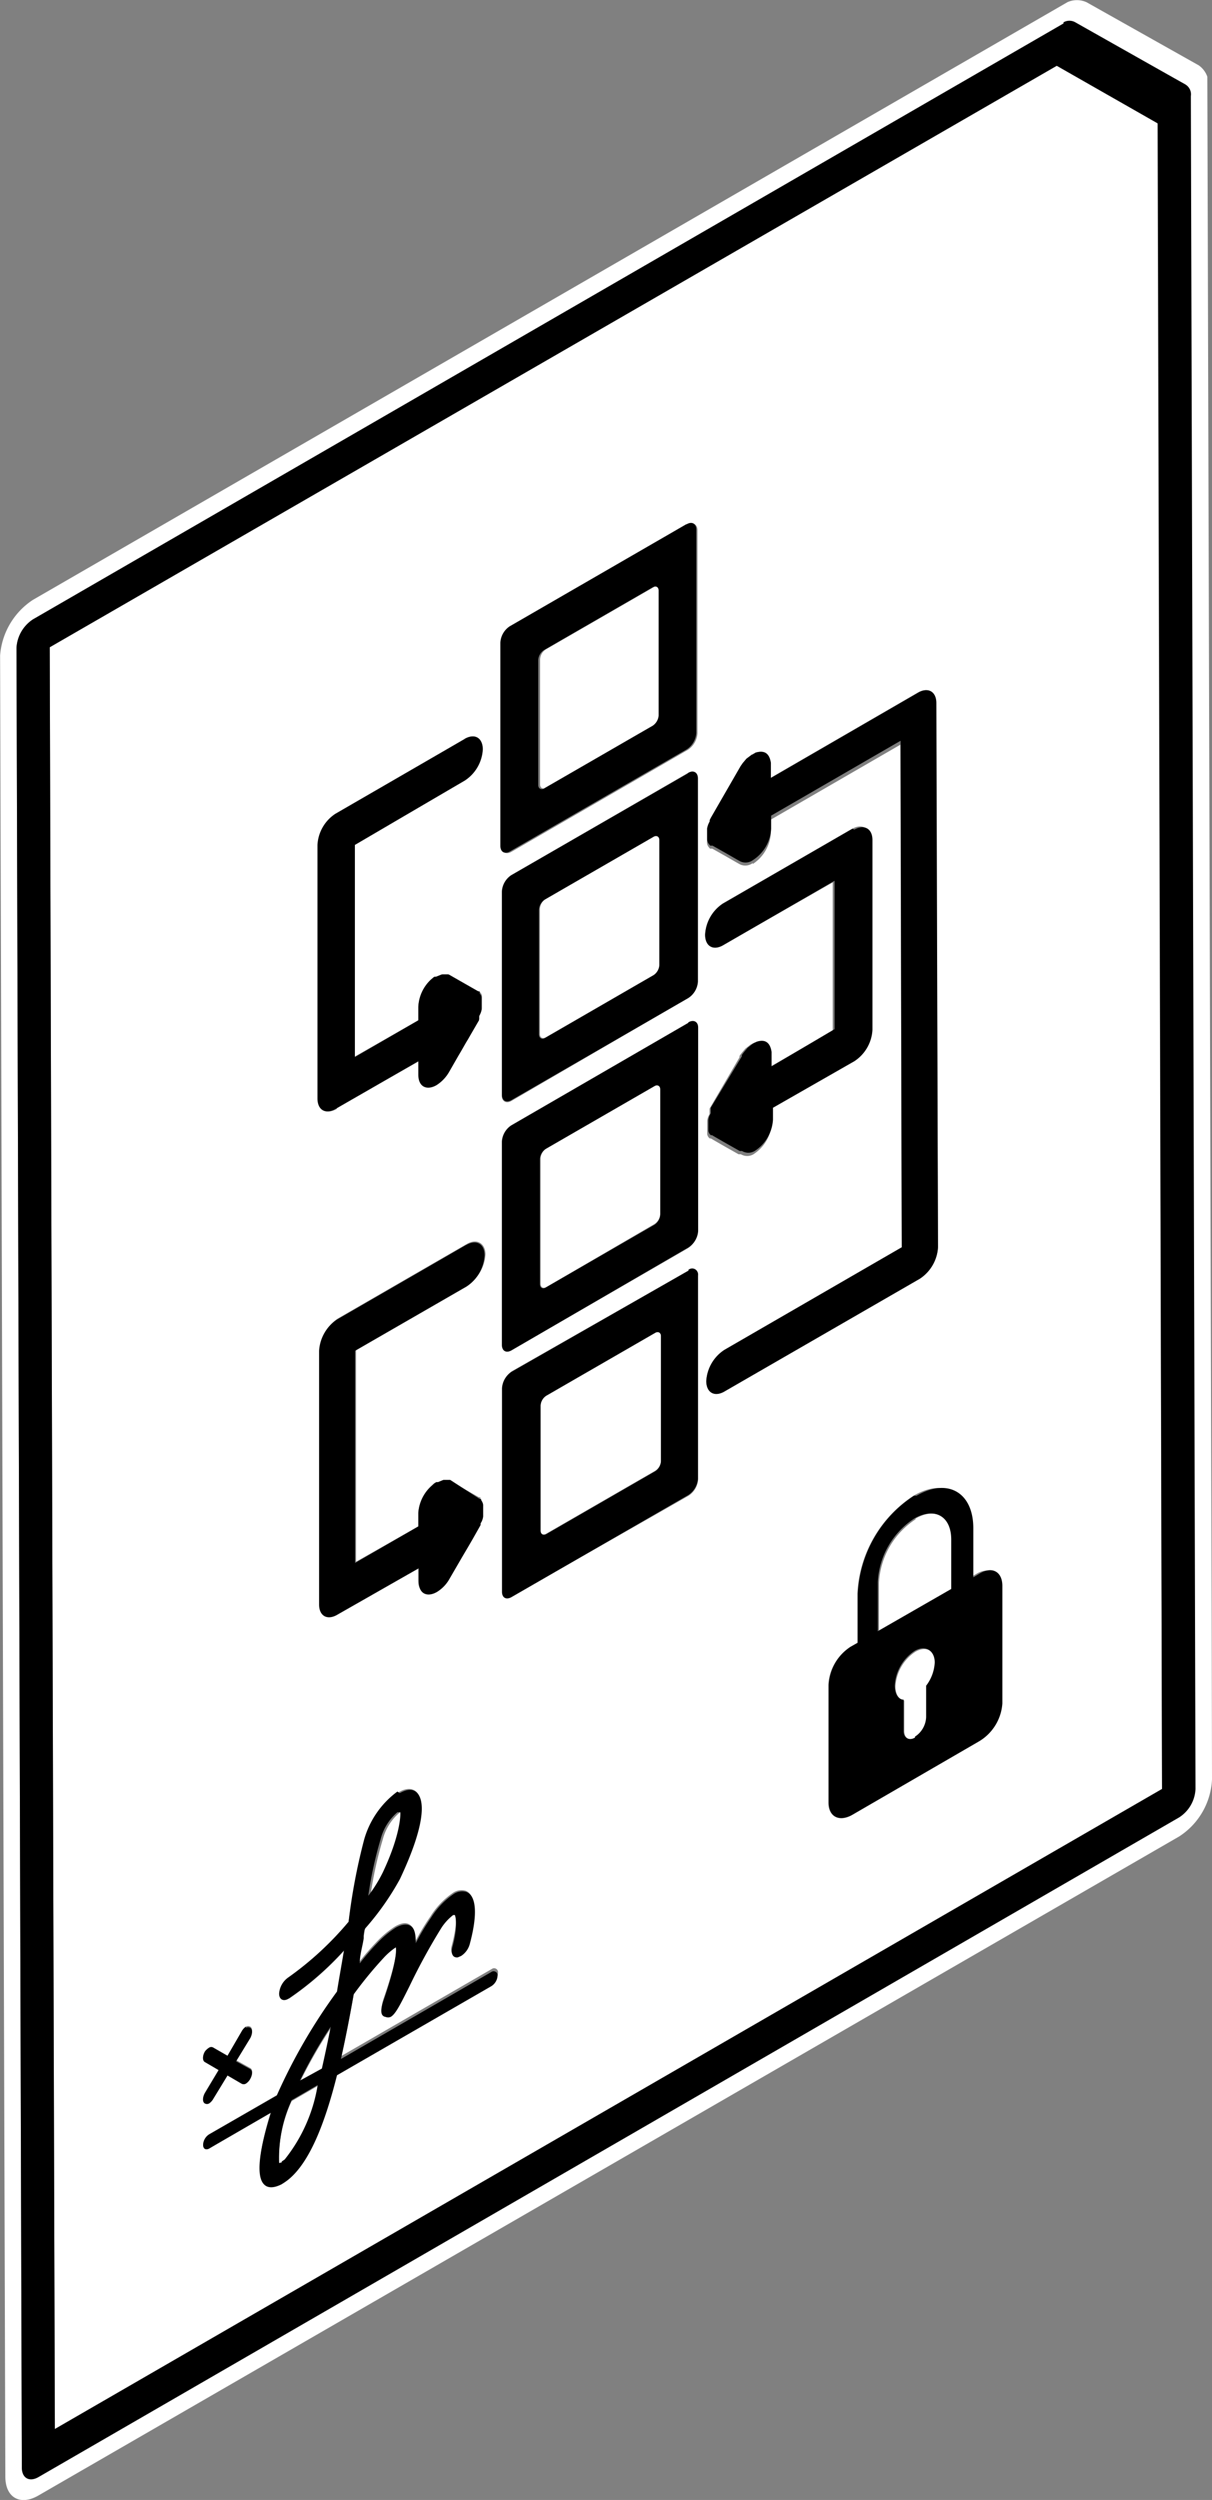 <svg xmlns="http://www.w3.org/2000/svg" xmlns:xlink="http://www.w3.org/1999/xlink" viewBox="0 0 52.15 107.49"><rect x="0" y="0" width="52.15" height="107.49" fill="#808080" stroke="none"/><defs><style>.cls-1{fill:none;}.cls-2{isolation:isolate;}.cls-3{clip-path:url(#clip-path);}.cls-4{fill:#fff;}</style><clipPath id="clip-path" transform="translate(0 -3.37)"><polygon class="cls-1" points="0.23 111.49 0 29.98 51.93 0 52.16 81.51 0.23 111.49"/></clipPath></defs><title>workflow</title><g id="Layer_2" data-name="Layer 2"><g id="Layer_2-2" data-name="Layer 2"><g class="cls-2"><g class="cls-3"><path class="cls-4" d="M13.67,93.06l-1.12.65A5.94,5.94,0,0,0,12,96.39s0,0,.11,0l.13-.09a6.89,6.89,0,0,0,1.42-3.2m.56-2.51a20.81,20.81,0,0,0-1.34,2.35l1-.55c.13-.58.26-1.18.38-1.8m25.13-16.2a1.91,1.91,0,0,0-.86,1.49c0,.35.15.56.38.61V77.8c0,.31.22.44.49.28a1.05,1.05,0,0,0,.48-.84V75.89a1.79,1.79,0,0,0,.37-1c0-.55-.39-.77-.86-.5m0-5.69a3.47,3.47,0,0,0-1.57,2.73v2.12l3.17-1.82V69.57c0-1-.71-1.41-1.59-.91M17.19,81.31a2.26,2.26,0,0,0-.72,1.15,17,17,0,0,0-.53,2.42,6.21,6.21,0,0,0,.62-1c.8-1.69.85-2.42.75-2.59s0,0-.12,0m11-20.63-4.68,2.7a.54.54,0,0,0-.25.43l0,5.38c0,.16.11.22.25.14l4.68-2.7a.54.54,0,0,0,.25-.43l0-5.38c0-.16-.11-.22-.25-.14m0-10.61-4.68,2.7a.56.56,0,0,0-.25.43l0,5.38c0,.16.11.23.25.15L28.16,56a.56.56,0,0,0,.25-.44l0-5.38c0-.15-.11-.22-.25-.14m0-10.72-4.68,2.7a.56.56,0,0,0-.25.44v5.37c0,.16.12.22.26.14l4.68-2.7a.57.57,0,0,0,.25-.43l0-5.38c0-.15-.11-.22-.25-.14m0-10.73-4.68,2.7a.54.54,0,0,0-.25.43v5.38c0,.15.12.22.26.14l4.68-2.7a.59.59,0,0,0,.25-.43l0-5.38c0-.16-.11-.22-.25-.14M9.79,91.76l.61-1.05a.59.59,0,0,1,.18-.2.19.19,0,0,1,.19,0c.1.06.1.25,0,.44l-.61,1,.61.34c.11.06.11.25,0,.44a.55.55,0,0,1-.18.19.19.19,0,0,1-.19,0l-.6-.35-.61,1a.59.59,0,0,1-.18.2.19.19,0,0,1-.19,0c-.1-.06-.1-.25,0-.43l.6-1-.6-.35c-.11-.06-.11-.25,0-.43A.57.57,0,0,1,9,91.43a.17.17,0,0,1,.18,0l.61.35M36.64,81.42c-.53.3-1,.06-1-.54l0-5.06a2.08,2.08,0,0,1,.95-1.64l.3-.17V71.89a5.33,5.33,0,0,1,2.42-4.21c1.34-.78,2.44-.14,2.44,1.4V71.2l.3-.18c.53-.3.95,0,.95.55l0,5.05a2.06,2.06,0,0,1-1,1.63l-5.47,3.17M12.43,89.29c-.22.13-.4,0-.4-.22a.91.91,0,0,1,.39-.69A13.7,13.7,0,0,0,15,86a25.7,25.7,0,0,1,.74-3.52,3.88,3.88,0,0,1,1.43-2.06c.35-.2.67-.17.83.1s.31,1.19-.82,3.59a11.66,11.66,0,0,1-1.49,2.12c0,.14,0,.28-.07.43-.05.35-.12.71-.17,1.08a10.3,10.3,0,0,1,.75-.87,4.23,4.23,0,0,1,.8-.67c.23-.13.46-.2.64-.07s.24.35.22.74a9.56,9.56,0,0,1,.66-1.1,3.42,3.42,0,0,1,.95-1,.66.66,0,0,1,.55-.11c.45.15.51,1,.16,2.26a.88.88,0,0,1-.37.5l-.14.06c-.21,0-.31-.18-.23-.46.26-1,.18-1.34.1-1.36s0,0-.07,0a2.24,2.24,0,0,0-.5.54,26.5,26.5,0,0,0-1.33,2.44c-.41.82-.6,1.2-.81,1.32a.28.28,0,0,1-.22,0c-.21,0-.24-.27-.09-.7.66-1.91.54-2.26.53-2.29l0,0a2.92,2.92,0,0,0-.53.46,17.08,17.08,0,0,0-1.28,1.56c-.17,1-.35,1.89-.55,2.78l6.47-3.74a.17.17,0,0,1,.27.15.57.57,0,0,1-.27.46l-6.64,3.83c-.52,2.07-1.18,3.76-2.11,4.5a2.79,2.79,0,0,1-.28.19c-.4.23-.63.16-.75,0-.45-.45,0-2.09.3-3.08L9,95.75c-.15.08-.26,0-.26-.16A.56.56,0,0,1,9,95.14l2.92-1.69A24,24,0,0,1,14.52,89c.1-.62.21-1.22.3-1.77a13.25,13.25,0,0,1-2.39,2.08M22.05,72c-.23.13-.4,0-.41-.23l0-8.74a.91.91,0,0,1,.4-.71L29.63,58a.25.25,0,0,1,.41.23l0,8.75a.91.91,0,0,1-.41.7L22.05,72m-7.51.76c-.43.25-.78,0-.78-.44l0-10.91a1.74,1.74,0,0,1,.78-1.35l5.56-3.21c.44-.25.78,0,.79.44a1.72,1.72,0,0,1-.78,1.35l-4.79,2.76,0,9.12L18,69v-.58a1.72,1.72,0,0,1,.59-1.19.49.49,0,0,1,.14-.11.09.09,0,0,1,.07,0l.24-.1h.16l.08,0h.05l1.28.73.06,0,0,.06h0l0,0a.34.34,0,0,1,.09.2v.27l0,.14v.08a.68.68,0,0,1-.11.3l0,.07-.05.09-.3.53-.18.31-.26.44-.54.93a1.55,1.55,0,0,1-.55.58c-.4.23-.78.1-.78-.44v-.58l-3.51,2M22,61.43c-.23.13-.4,0-.41-.23l0-8.74a.9.9,0,0,1,.4-.7l7.61-4.4c.22-.12.41,0,.41.23l0,8.75a.91.91,0,0,1-.41.7L22,61.43M31.12,44c-.43.25-.78.05-.78-.45a1.71,1.71,0,0,1,.77-1.34L36.68,39c.43-.24.78,0,.78.45l0,8.16A1.72,1.72,0,0,1,36.71,49l-3.5,2v.59A1.72,1.72,0,0,1,32.42,53a.53.53,0,0,1-.54,0l-.1,0-.55-.31-.54-.31-.1-.06-.05,0,0,0a.29.29,0,0,1-.11-.18V52l0-.13v-.3a.63.63,0,0,1,.1-.29l0-.06,0-.08,0-.1,1.29-2.21,0-.06.09-.12.16-.19.23-.18.16-.08c.37-.12.58,0,.64.44v.62l2.73-1.57,0-6.38L31.12,44m1.27-3.52a.54.54,0,0,1-.54.06l-.11-.06-.54-.31-.55-.31-.1,0,0,0-.05-.06,0,0a.33.33,0,0,1-.08-.21v-.25l0-.14V39a.89.89,0,0,1,.11-.3l0-.06.05-.1,1.28-2.22,0,0,.09-.13.16-.19.24-.18h0l.15-.09c.38-.11.59,0,.65.44v.65l6.34-3.67c.43-.25.78,0,.78.45L40.36,57a1.74,1.74,0,0,1-.78,1.35L31.17,63.2c-.43.25-.78,0-.78-.45a1.72,1.72,0,0,1,.78-1.34L38.8,57l-.06-21.61-5.57,3.22v.56a1.71,1.71,0,0,1-.78,1.35M22,50.71c-.23.13-.41,0-.41-.23l0-8.74A.9.9,0,0,1,22,41l7.61-4.4c.22-.13.41,0,.41.24l0,8.74a.91.91,0,0,1-.41.7L22,50.71m-7.51.34c-.43.25-.78.05-.78-.45l0-10.9a1.71,1.71,0,0,1,.77-1.34L20,35.14c.44-.25.78,0,.78.45A1.71,1.71,0,0,1,20,36.93L15.23,39.7l0,9.12L18,47.24v-.58a1.7,1.7,0,0,1,.59-1.19l.13-.11.07,0,.25-.1h.16l.08,0h0l1.28.73.05,0,.05.05h0l0,0a.26.26,0,0,1,.08.2v.26l0,.15v.08a.79.79,0,0,1-.11.29l0,.07,0,.1-.36.62-.12.21c-.12.19-.2.35-.41.7l-.39.68a1.63,1.63,0,0,1-.55.58c-.4.23-.78.09-.78-.45V49l-3.51,2M22,40c-.23.13-.41,0-.41-.24l0-8.74a.9.9,0,0,1,.4-.7l7.61-4.39c.22-.13.41,0,.41.23l0,8.74a.92.92,0,0,1-.41.71L22,40M45.47,6.18,2.14,31.2l.22,76.61L50,80.29l-.2-71.63L45.47,6.18" transform="translate(0 -3.37)"/><path class="cls-4" d="M1.65,109.86c-.39.22-.71,0-.71-.41L.71,31.21A1.57,1.57,0,0,1,1.42,30L45.76,4.38a.51.51,0,0,1,.51,0L51,7a.49.49,0,0,1,.21.46l.2,72.79a1.53,1.53,0,0,1-.7,1.22L1.65,109.86M45.76,3.56,1.42,29.16A3.14,3.14,0,0,0,0,31.62l.23,78.24c0,.9.64,1.26,1.42.81L50.74,82.33a3.09,3.09,0,0,0,1.41-2.45L52,7.09a1,1,0,0,0-.42-.91L46.76,3.47a1,1,0,0,0-1,.09" transform="translate(0 -3.37)"/><path d="M2.36,107.81,2.14,31.2l43.33-25,4.35,2.48L50,80.29,2.36,107.81M45.76,4.38,1.42,30a1.57,1.57,0,0,0-.71,1.23l.23,78.24c0,.45.32.63.71.41L50.74,81.51a1.53,1.53,0,0,0,.7-1.22L51.24,7.5A.49.49,0,0,0,51,7L46.27,4.33a.51.51,0,0,0-.51,0" transform="translate(0 -3.37)"/><path d="M12.12,96.35c-.07,0-.11.05-.11,0a5.94,5.94,0,0,1,.54-2.68l1.12-.65a6.89,6.89,0,0,1-1.42,3.2l-.13.09m.77-3.45a20.81,20.81,0,0,1,1.34-2.35c-.12.62-.25,1.22-.38,1.8l-1,.55m3-8a17,17,0,0,1,.53-2.42,2.26,2.26,0,0,1,.72-1.15c.08,0,.1,0,.12,0s.05.9-.75,2.59a6.21,6.21,0,0,1-.62,1m1.25-4.48a3.88,3.88,0,0,0-1.43,2.06A25.7,25.7,0,0,0,15,86a13.7,13.7,0,0,1-2.6,2.4.91.91,0,0,0-.39.69c0,.25.18.35.4.22a13.25,13.25,0,0,0,2.39-2.08c-.09.55-.2,1.15-.3,1.77a24,24,0,0,0-2.59,4.47L9,95.14a.56.56,0,0,0-.26.45c0,.17.11.24.26.16l2.66-1.54c-.32,1-.75,2.63-.3,3.08.12.13.35.2.75,0a2.79,2.79,0,0,0,.28-.19c.93-.74,1.59-2.43,2.11-4.5l6.64-3.83a.57.57,0,0,0,.27-.46.17.17,0,0,0-.27-.15l-6.47,3.74c.2-.89.38-1.83.55-2.78a17.08,17.08,0,0,1,1.28-1.56,2.92,2.92,0,0,1,.53-.46l0,0s.13.38-.53,2.29c-.15.43-.12.67.09.7a.28.28,0,0,0,.22,0c.21-.12.4-.5.81-1.32A26.5,26.5,0,0,1,19,86.25a2.24,2.24,0,0,1,.5-.54s.06,0,.07,0,.16.4-.1,1.36c-.08.28,0,.49.23.46l.14-.06a.88.88,0,0,0,.37-.5c.35-1.29.29-2.11-.16-2.26a.66.66,0,0,0-.55.11,3.42,3.42,0,0,0-.95,1,9.56,9.56,0,0,0-.66,1.1c0-.39-.05-.63-.22-.74s-.41-.06-.64.07a4.23,4.23,0,0,0-.8.67,10.3,10.3,0,0,0-.75.87c0-.37.12-.73.17-1.08,0-.15,0-.29.07-.43a11.66,11.66,0,0,0,1.49-2.12c1.13-2.4,1-3.28.82-3.59s-.48-.3-.83-.1" transform="translate(0 -3.37)"/><path d="M10.58,90.51a.59.59,0,0,0-.18.2l-.61,1.05-.61-.35a.17.17,0,0,0-.18,0,.57.57,0,0,0-.19.19c-.1.18-.1.37,0,.43l.6.35-.6,1c-.1.18-.1.37,0,.43a.19.19,0,0,0,.19,0,.59.59,0,0,0,.18-.2l.61-1,.6.35a.19.19,0,0,0,.19,0,.55.55,0,0,0,.18-.19c.11-.19.11-.38,0-.44L10.16,92l.61-1c.1-.19.1-.38,0-.44a.19.19,0,0,0-.19,0" transform="translate(0 -3.37)"/><path d="M39.37,78.08c-.27.16-.49,0-.49-.28V76.45c-.23,0-.38-.26-.38-.61a1.91,1.91,0,0,1,.86-1.49c.47-.27.86,0,.86.5a1.79,1.79,0,0,1-.37,1v1.35a1.05,1.05,0,0,1-.48.84m-1.6-4.57V71.39a3.47,3.47,0,0,1,1.57-2.73c.88-.5,1.59-.1,1.59.91v2.12l-3.17,1.82m1.57-5.83a5.33,5.33,0,0,0-2.42,4.21V74l-.3.17a2.08,2.08,0,0,0-.95,1.64l0,5.06c0,.6.42.84,1,.54l5.47-3.17a2.06,2.06,0,0,0,1-1.63l0-5.05c0-.6-.42-.85-.95-.55l-.3.18V69.08c0-1.54-1.1-2.18-2.44-1.4" transform="translate(0 -3.37)"/><path d="M23.51,69.33c-.14.08-.25,0-.25-.14l0-5.38a.54.54,0,0,1,.25-.43l4.68-2.7c.14-.08.25,0,.25.14l0,5.38a.54.54,0,0,1-.25.43l-4.68,2.7M29.63,58,22,62.36a.91.91,0,0,0-.4.71l0,8.74c0,.26.18.36.41.23l7.61-4.39a.91.91,0,0,0,.41-.7l0-8.75a.25.25,0,0,0-.41-.23" transform="translate(0 -3.37)"/><path d="M20.35,68.56h0m-.28-11.67L14.51,60.1a1.74,1.74,0,0,0-.78,1.35l0,10.91c0,.49.35.69.78.44l3.51-2v.58c0,.54.38.67.78.44a1.55,1.55,0,0,0,.55-.58l.54-.93.26-.44.18-.31.3-.53.05-.09,0-.07a.68.68,0,0,0,.11-.3v-.08l0-.14v-.27a.34.34,0,0,0-.09-.2l0,0h0l0-.06-.06,0L19.37,67h-.05l-.08,0h-.16l-.24.1a.09.09,0,0,0-.07,0,.49.49,0,0,0-.14.11A1.72,1.72,0,0,0,18,68.41V69l-2.72,1.57,0-9.12,4.79-2.76a1.72,1.72,0,0,0,.78-1.35c0-.49-.35-.69-.79-.44" transform="translate(0 -3.37)"/><path d="M32.36,35.81l-.24.18-.16.19-.09.13,0,0-1.28,2.22-.05.1,0,.06a.89.89,0,0,0-.11.3v.08l0,.14v.25a.33.33,0,0,0,.08.21l0,0,.05.06,0,0,.1,0,.55.31.54.31.11.06a.54.54,0,0,0,.54-.06,1.71,1.71,0,0,0,.78-1.35v-.56l5.57-3.22L38.8,57l-7.63,4.41a1.72,1.72,0,0,0-.78,1.34c0,.5.35.7.78.45l8.41-4.85A1.74,1.74,0,0,0,40.36,57l-.07-23.4c0-.49-.35-.7-.78-.45l-6.34,3.67v-.65c-.06-.4-.27-.55-.65-.44l-.15.09h0" transform="translate(0 -3.37)"/><path d="M23.48,58.73c-.14.08-.25,0-.25-.15l0-5.38a.56.56,0,0,1,.25-.43l4.68-2.7c.14-.08.25,0,.25.14l0,5.38a.56.56,0,0,1-.25.44l-4.68,2.7M29.6,47.36,22,51.76a.9.9,0,0,0-.4.7l0,8.74c0,.26.18.36.41.23L29.63,57a.91.91,0,0,0,.41-.7l0-8.75c0-.25-.19-.35-.41-.23" transform="translate(0 -3.37)"/><path d="M36.68,39l-5.57,3.22a1.71,1.71,0,0,0-.77,1.34c0,.5.35.7.78.45l4.79-2.77,0,6.38L33.2,49.22V48.6c-.06-.4-.27-.56-.64-.44l-.16.08-.23.18-.16.19-.09.12,0,.06L30.58,51l0,.1,0,.08,0,.06a.63.63,0,0,0-.1.29v.3l0,.13V52a.29.29,0,0,0,.11.18l0,0,.05,0,.1.06.54.31.55.31.1,0a.53.53,0,0,0,.54,0,1.72,1.72,0,0,0,.79-1.35V51l3.5-2a1.72,1.72,0,0,0,.78-1.35l0-8.16c0-.49-.35-.69-.78-.45" transform="translate(0 -3.37)"/><path d="M23.45,48c-.14.08-.25,0-.26-.14V42.49a.56.56,0,0,1,.25-.44l4.68-2.7c.14-.08.25,0,.25.14l0,5.38a.57.57,0,0,1-.25.43L23.45,48m6.12-11.36L22,41a.9.9,0,0,0-.4.7l0,8.74c0,.26.18.36.41.23l7.61-4.39a.91.91,0,0,0,.41-.7l0-8.74c0-.26-.19-.37-.41-.24" transform="translate(0 -3.37)"/><path d="M20,35.14l-5.57,3.22a1.71,1.71,0,0,0-.77,1.34l0,10.9c0,.5.35.7.78.45L18,49v.58c0,.54.38.68.78.45a1.63,1.63,0,0,0,.55-.58l.39-.68c.21-.35.29-.51.41-.7l.12-.21.36-.62,0-.1,0-.07a.79.79,0,0,0,.11-.29v-.08l0-.15v-.26a.26.26,0,0,0-.08-.2l0,0h0L20.64,46l-.05,0-1.28-.73h0l-.08,0H19l-.25.1-.07,0-.13.11A1.7,1.7,0,0,0,18,46.66v.58l-2.73,1.58,0-9.12L20,36.93a1.71,1.71,0,0,0,.77-1.34c0-.5-.34-.7-.78-.45" transform="translate(0 -3.37)"/><path d="M23.42,37.27c-.14.08-.26,0-.26-.14V31.75a.54.54,0,0,1,.25-.43l4.68-2.7c.14-.08.25,0,.25.14l0,5.38a.59.59,0,0,1-.25.43l-4.68,2.7m6.12-11.36L21.93,30.3a.9.9,0,0,0-.4.7l0,8.74c0,.26.18.37.41.24l7.61-4.39a.92.92,0,0,0,.41-.71l0-8.74c0-.26-.19-.36-.41-.23" transform="translate(0 -3.37)"/></g></g></g></g></svg>
